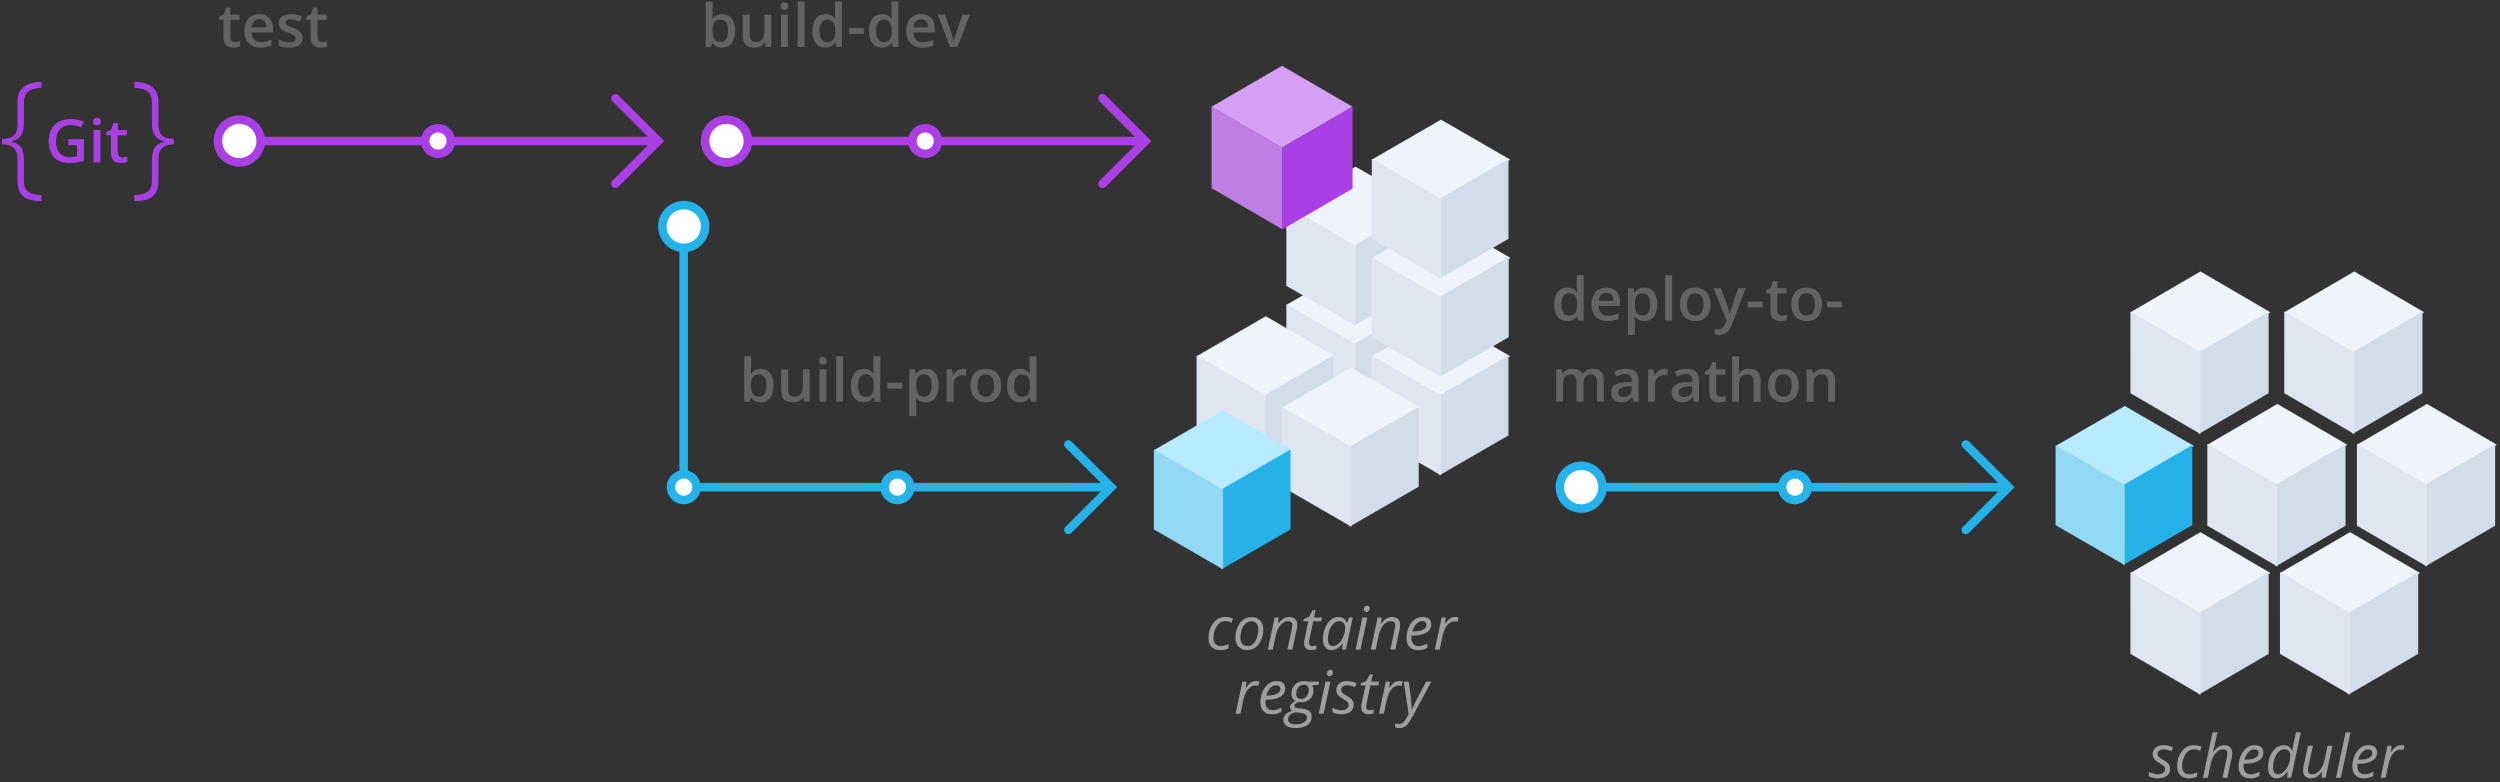 <?xml version="1.0" encoding="UTF-8" standalone="no"?>
<svg width="585px" height="183px" viewBox="0 0 585 183" version="1.1" xmlns="http://www.w3.org/2000/svg" xmlns:xlink="http://www.w3.org/1999/xlink">
    <rect x="0" y="0" width="585" height="183" fill="#333333" stroke="none"/>
    <!-- Generator: Sketch 3.7.2 (28276) - http://www.bohemiancoding.com/sketch -->
    <title>mesosphere export</title>
    <desc>Created with Sketch.</desc>
    <defs></defs>
    <g id="Page-1" stroke="none" stroke-width="1" fill="none" fill-rule="evenodd">
        <g id="mesosphere-export">
            <g id="Group-19-Copy" transform="translate(0, 19)" fill="#AB3FE6">
                <path d="M5.602,23.422 C5.602,24.484 5.912,25.279 6.532,25.805 C7.152,26.331 8.207,26.609 9.696,26.641 L9.696,28.062 C7.665,28.062 6.22,27.672 5.36,26.891 C4.501,26.109 4.071,24.906 4.071,23.281 L4.071,18.016 C4.071,15.88 2.873,14.792 0.477,14.75 L0.477,13.5 C1.748,13.479 2.665,13.214 3.227,12.703 C3.79,12.193 4.071,11.422 4.071,10.391 L4.071,4.922 C4.071,1.807 5.946,0.219 9.696,0.156 L9.696,1.562 C8.259,1.615 7.217,1.917 6.571,2.469 C5.925,3.021 5.602,3.839 5.602,4.922 L5.602,9.688 C5.602,11.042 5.373,12.052 4.915,12.719 C4.457,13.385 3.717,13.828 2.696,14.047 L2.696,14.172 C3.707,14.38 4.444,14.815 4.907,15.477 C5.371,16.138 5.602,17.109 5.602,18.391 L5.602,23.422 Z" id="{"></path>
                <path d="M35.461,23.422 C35.461,24.484 35.771,25.279 36.39,25.805 C37.01,26.331 38.065,26.609 39.554,26.641 L39.554,28.062 C37.523,28.062 36.078,27.672 35.218,26.891 C34.359,26.109 33.929,24.906 33.929,23.281 L33.929,18.016 C33.929,15.88 32.731,14.792 30.336,14.75 L30.336,13.5 C31.606,13.479 32.523,13.214 33.086,12.703 C33.648,12.193 33.929,11.422 33.929,10.391 L33.929,4.922 C33.929,1.807 35.804,0.219 39.554,0.156 L39.554,1.562 C38.117,1.615 37.075,1.917 36.429,2.469 C35.784,3.021 35.461,3.839 35.461,4.922 L35.461,9.688 C35.461,11.042 35.231,12.052 34.773,12.719 C34.315,13.385 33.575,13.828 32.554,14.047 L32.554,14.172 C33.565,14.38 34.302,14.815 34.765,15.477 C35.229,16.138 35.461,17.109 35.461,18.391 L35.461,23.422 Z" id="{" transform="translate(35.507, 14.109) scale(-1, 1) translate(-35.507, -14.109) "></path>
                <path d="M15.981,13.579 L19.659,13.579 L19.659,18.597 C19.057,18.793 18.48,18.932 17.926,19.014 C17.372,19.096 16.774,19.137 16.131,19.137 C14.618,19.137 13.452,18.689 12.631,17.793 C11.811,16.898 11.401,15.634 11.401,14.003 C11.401,12.394 11.863,11.135 12.789,10.226 C13.714,9.317 14.988,8.862 16.61,8.862 C17.654,8.862 18.642,9.063 19.577,9.464 L19.002,10.824 C18.191,10.451 17.38,10.264 16.569,10.264 C15.502,10.264 14.659,10.599 14.04,11.269 C13.42,11.938 13.11,12.854 13.11,14.017 C13.11,15.238 13.389,16.167 13.947,16.802 C14.506,17.438 15.309,17.756 16.357,17.756 C16.886,17.756 17.451,17.69 18.052,17.558 L18.052,14.98 L15.981,14.98 L15.981,13.579 Z M23.494,19 L21.887,19 L21.887,11.439 L23.494,11.439 L23.494,19 Z M21.792,9.437 C21.792,9.149 21.87,8.928 22.027,8.773 C22.185,8.618 22.409,8.541 22.701,8.541 C22.983,8.541 23.203,8.618 23.36,8.773 C23.518,8.928 23.596,9.149 23.596,9.437 C23.596,9.71 23.518,9.925 23.36,10.083 C23.203,10.24 22.983,10.318 22.701,10.318 C22.409,10.318 22.185,10.24 22.027,10.083 C21.87,9.925 21.792,9.71 21.792,9.437 L21.792,9.437 Z M28.607,17.838 C28.999,17.838 29.391,17.776 29.783,17.653 L29.783,18.863 C29.605,18.941 29.376,19.006 29.096,19.058 C28.815,19.111 28.525,19.137 28.224,19.137 C26.702,19.137 25.941,18.335 25.941,16.73 L25.941,12.656 L24.909,12.656 L24.909,11.945 L26.016,11.357 L26.563,9.758 L27.554,9.758 L27.554,11.439 L29.708,11.439 L29.708,12.656 L27.554,12.656 L27.554,16.703 C27.554,17.09 27.651,17.376 27.845,17.561 C28.038,17.746 28.293,17.838 28.607,17.838 L28.607,17.838 Z" id="Git"></path>
            </g>
            <g id="Group-2" transform="translate(51, 23)" stroke="#AB3FE6" stroke-width="2">
                <path d="M8.97,10 L102.189,10" id="Line-Copy-6" stroke-linecap="square" transform="translate(55.579, 10) scale(-1, 1) translate(-55.579, -10) "></path>
                <circle id="Oval-26" fill="#FFFFFF" cx="5" cy="10" r="5"></circle>
                <circle id="Oval-26-Copy-3" fill="#FFFFFF" cx="51.5" cy="10" r="3"></circle>
                <polyline id="Path-10-Copy-6" stroke-linecap="round" points="93 1.77635684e-14 103 9.999 93 19.998"></polyline>
            </g>
            <g id="Group-2-Copy" transform="translate(165, 23)" stroke="#AB3FE6" stroke-width="2">
                <path d="M8.97,10 L102.189,10" id="Line-Copy-6" stroke-linecap="square" transform="translate(55.579, 10) scale(-1, 1) translate(-55.579, -10) "></path>
                <circle id="Oval-26" fill="#FFFFFF" cx="5" cy="10" r="5"></circle>
                <circle id="Oval-26-Copy-3" fill="#FFFFFF" cx="51.5" cy="10" r="3"></circle>
                <polyline id="Path-10-Copy-6" stroke-linecap="round" points="93 1.77635684e-14 103 9.999 93 19.998"></polyline>
            </g>
            <path d="M54.965,9.838 C55.357,9.838 55.749,9.776 56.141,9.653 L56.141,10.863 C55.963,10.941 55.734,11.006 55.454,11.058 C55.173,11.111 54.883,11.137 54.582,11.137 C53.06,11.137 52.299,10.335 52.299,8.73 L52.299,4.656 L51.267,4.656 L51.267,3.945 L52.374,3.357 L52.921,1.758 L53.912,1.758 L53.912,3.439 L56.065,3.439 L56.065,4.656 L53.912,4.656 L53.912,8.703 C53.912,9.09 54.009,9.376 54.203,9.561 C54.396,9.746 54.65,9.838 54.965,9.838 L54.965,9.838 Z M60.953,11.137 C59.777,11.137 58.858,10.794 58.195,10.108 C57.532,9.422 57.2,8.478 57.2,7.274 C57.2,6.039 57.508,5.069 58.123,4.362 C58.738,3.656 59.584,3.303 60.659,3.303 C61.657,3.303 62.446,3.606 63.024,4.212 C63.603,4.818 63.893,5.652 63.893,6.714 L63.893,7.582 L58.854,7.582 C58.877,8.316 59.076,8.88 59.449,9.274 C59.823,9.668 60.349,9.865 61.028,9.865 C61.475,9.865 61.891,9.823 62.276,9.739 C62.661,9.654 63.075,9.514 63.517,9.318 L63.517,10.624 C63.125,10.811 62.728,10.943 62.327,11.021 C61.926,11.098 61.468,11.137 60.953,11.137 L60.953,11.137 Z M60.659,4.52 C60.149,4.52 59.74,4.681 59.432,5.005 C59.125,5.328 58.941,5.8 58.882,6.42 L62.313,6.42 C62.304,5.796 62.154,5.323 61.862,5.001 C61.571,4.68 61.17,4.52 60.659,4.52 L60.659,4.52 Z M70.797,8.847 C70.797,9.585 70.528,10.151 69.99,10.545 C69.452,10.94 68.682,11.137 67.68,11.137 C66.673,11.137 65.864,10.984 65.253,10.679 L65.253,9.291 C66.142,9.701 66.969,9.906 67.734,9.906 C68.723,9.906 69.218,9.608 69.218,9.011 C69.218,8.819 69.163,8.66 69.054,8.532 C68.944,8.405 68.764,8.272 68.514,8.136 C68.263,7.999 67.914,7.844 67.468,7.671 C66.597,7.334 66.008,6.996 65.701,6.659 C65.393,6.322 65.239,5.884 65.239,5.347 C65.239,4.7 65.5,4.197 66.022,3.839 C66.544,3.482 67.254,3.303 68.151,3.303 C69.04,3.303 69.881,3.483 70.674,3.843 L70.154,5.053 C69.339,4.715 68.653,4.547 68.097,4.547 C67.249,4.547 66.825,4.788 66.825,5.271 C66.825,5.508 66.936,5.709 67.157,5.873 C67.378,6.037 67.86,6.263 68.603,6.55 C69.227,6.791 69.68,7.012 69.963,7.213 C70.245,7.413 70.455,7.645 70.592,7.907 C70.729,8.169 70.797,8.482 70.797,8.847 L70.797,8.847 Z M75.35,9.838 C75.742,9.838 76.133,9.776 76.525,9.653 L76.525,10.863 C76.348,10.941 76.119,11.006 75.838,11.058 C75.558,11.111 75.268,11.137 74.967,11.137 C73.445,11.137 72.684,10.335 72.684,8.73 L72.684,4.656 L71.651,4.656 L71.651,3.945 L72.759,3.357 L73.306,1.758 L74.297,1.758 L74.297,3.439 L76.45,3.439 L76.45,4.656 L74.297,4.656 L74.297,8.703 C74.297,9.09 74.394,9.376 74.587,9.561 C74.781,9.746 75.035,9.838 75.35,9.838 L75.35,9.838 Z" id="test" fill="#626463"></path>
            <g id="Group-5" transform="translate(365, 104)" stroke="#24B2E8" stroke-width="2">
                <path d="M4.373,10 L103.408,10" id="Line-Copy-6" stroke-linecap="square" transform="translate(54.189, 10) scale(-1, 1) translate(-54.189, -10) "></path>
                <circle id="Oval-26" fill="#FFFFFF" cx="5" cy="10" r="5"></circle>
                <circle id="Oval-26-Copy-3" fill="#FFFFFF" cx="55" cy="10" r="3"></circle>
                <polyline id="Path-10-Copy-6" stroke-linecap="round" points="95 1.77635684e-14 105 9.999 95 19.998"></polyline>
            </g>
            <g id="Group-5-Copy-4" transform="translate(155, 48)" stroke="#24B2E8" stroke-width="2">
                <polyline id="Line-Copy-6" stroke-linecap="square" transform="translate(54.487, 38.046) scale(-1, 1) translate(-54.487, -38.046) " points="4.97 66 104.005 66 104.005 10.093"></polyline>
                <circle id="Oval-26" fill="#FFFFFF" cx="5" cy="5" r="5"></circle>
                <circle id="Oval-26-Copy-3" fill="#FFFFFF" cx="55" cy="66" r="3"></circle>
                <circle id="Oval-26-Copy-4" fill="#FFFFFF" cx="5" cy="66" r="3"></circle>
                <polyline id="Path-10-Copy-6" stroke-linecap="round" points="95 56 105 65.999 95 75.998"></polyline>
            </g>
            <path d="M169.011,3.303 C169.954,3.303 170.689,3.645 171.215,4.328 C171.742,5.012 172.005,5.971 172.005,7.206 C172.005,8.446 171.738,9.411 171.205,10.101 C170.672,10.792 169.931,11.137 168.983,11.137 C168.026,11.137 167.284,10.793 166.755,10.104 L166.646,10.104 L166.352,11 L165.148,11 L165.148,0.363 L166.755,0.363 L166.755,2.893 C166.755,3.079 166.746,3.357 166.728,3.727 C166.709,4.096 166.696,4.33 166.687,4.431 L166.755,4.431 C167.265,3.679 168.017,3.303 169.011,3.303 L169.011,3.303 Z M168.594,4.615 C167.947,4.615 167.481,4.805 167.196,5.186 C166.911,5.567 166.764,6.203 166.755,7.097 L166.755,7.206 C166.755,8.127 166.901,8.793 167.192,9.206 C167.484,9.618 167.96,9.824 168.621,9.824 C169.191,9.824 169.623,9.599 169.917,9.147 C170.21,8.696 170.357,8.045 170.357,7.192 C170.357,5.474 169.77,4.615 168.594,4.615 L168.594,4.615 Z M179.203,11 L178.978,10.009 L178.896,10.009 C178.672,10.36 178.354,10.635 177.942,10.836 C177.529,11.036 177.059,11.137 176.53,11.137 C175.614,11.137 174.931,10.909 174.479,10.453 C174.028,9.997 173.803,9.307 173.803,8.382 L173.803,3.439 L175.423,3.439 L175.423,8.102 C175.423,8.68 175.541,9.114 175.778,9.404 C176.015,9.693 176.387,9.838 176.893,9.838 C177.567,9.838 178.063,9.636 178.379,9.233 C178.696,8.83 178.854,8.154 178.854,7.206 L178.854,3.439 L180.468,3.439 L180.468,11 L179.203,11 Z M184.364,11 L182.758,11 L182.758,3.439 L184.364,3.439 L184.364,11 Z M182.662,1.437 C182.662,1.149 182.741,0.928 182.898,0.773 C183.055,0.618 183.28,0.541 183.571,0.541 C183.854,0.541 184.074,0.618 184.231,0.773 C184.388,0.928 184.467,1.149 184.467,1.437 C184.467,1.71 184.388,1.925 184.231,2.083 C184.074,2.24 183.854,2.318 183.571,2.318 C183.28,2.318 183.055,2.24 182.898,2.083 C182.741,1.925 182.662,1.71 182.662,1.437 L182.662,1.437 Z M188.268,11 L186.661,11 L186.661,0.363 L188.268,0.363 L188.268,11 Z M193.114,11.137 C192.171,11.137 191.435,10.795 190.906,10.111 C190.378,9.428 190.113,8.468 190.113,7.233 C190.113,5.994 190.381,5.029 190.917,4.338 C191.452,3.648 192.194,3.303 193.142,3.303 C194.135,3.303 194.892,3.67 195.411,4.403 L195.493,4.403 C195.416,3.861 195.377,3.433 195.377,3.118 L195.377,0.363 L196.99,0.363 L196.99,11 L195.732,11 L195.452,10.009 L195.377,10.009 C194.862,10.761 194.108,11.137 193.114,11.137 L193.114,11.137 Z M193.545,9.838 C194.206,9.838 194.687,9.652 194.987,9.281 C195.288,8.909 195.443,8.307 195.452,7.473 L195.452,7.247 C195.452,6.295 195.297,5.618 194.987,5.217 C194.677,4.816 194.192,4.615 193.531,4.615 C192.966,4.615 192.531,4.844 192.226,5.302 C191.92,5.76 191.768,6.413 191.768,7.261 C191.768,8.099 191.916,8.738 192.212,9.178 C192.508,9.618 192.952,9.838 193.545,9.838 L193.545,9.838 Z M198.631,7.931 L198.631,6.563 L202.145,6.563 L202.145,7.931 L198.631,7.931 Z M206.342,11.137 C205.398,11.137 204.662,10.795 204.134,10.111 C203.605,9.428 203.341,8.468 203.341,7.233 C203.341,5.994 203.609,5.029 204.144,4.338 C204.68,3.648 205.421,3.303 206.369,3.303 C207.363,3.303 208.119,3.67 208.639,4.403 L208.721,4.403 C208.643,3.861 208.604,3.433 208.604,3.118 L208.604,0.363 L210.218,0.363 L210.218,11 L208.96,11 L208.68,10.009 L208.604,10.009 C208.09,10.761 207.335,11.137 206.342,11.137 L206.342,11.137 Z M206.772,9.838 C207.433,9.838 207.914,9.652 208.215,9.281 C208.516,8.909 208.671,8.307 208.68,7.473 L208.68,7.247 C208.68,6.295 208.525,5.618 208.215,5.217 C207.905,4.816 207.42,4.615 206.759,4.615 C206.194,4.615 205.758,4.844 205.453,5.302 C205.148,5.76 204.995,6.413 204.995,7.261 C204.995,8.099 205.143,8.738 205.439,9.178 C205.736,9.618 206.18,9.838 206.772,9.838 L206.772,9.838 Z M215.816,11.137 C214.641,11.137 213.721,10.794 213.058,10.108 C212.395,9.422 212.063,8.478 212.063,7.274 C212.063,6.039 212.371,5.069 212.986,4.362 C213.602,3.656 214.447,3.303 215.522,3.303 C216.521,3.303 217.309,3.606 217.888,4.212 C218.466,4.818 218.756,5.652 218.756,6.714 L218.756,7.582 L213.718,7.582 C213.741,8.316 213.939,8.88 214.312,9.274 C214.686,9.668 215.213,9.865 215.892,9.865 C216.338,9.865 216.754,9.823 217.139,9.739 C217.524,9.654 217.938,9.514 218.38,9.318 L218.38,10.624 C217.988,10.811 217.591,10.943 217.19,11.021 C216.789,11.098 216.331,11.137 215.816,11.137 L215.816,11.137 Z M215.522,4.52 C215.012,4.52 214.603,4.681 214.295,5.005 C213.988,5.328 213.804,5.8 213.745,6.42 L217.177,6.42 C217.168,5.796 217.017,5.323 216.726,5.001 C216.434,4.68 216.033,4.52 215.522,4.52 L215.522,4.52 Z M222.304,11 L219.433,3.439 L221.128,3.439 L222.666,7.835 C222.93,8.573 223.09,9.17 223.145,9.626 L223.199,9.626 C223.24,9.298 223.4,8.701 223.678,7.835 L225.216,3.439 L226.925,3.439 L224.04,11 L222.304,11 Z" id="build-dev" fill="#626463"></path>
            <path d="M178.011,86.303 C178.954,86.303 179.689,86.645 180.215,87.328 C180.742,88.012 181.005,88.971 181.005,90.206 C181.005,91.446 180.738,92.411 180.205,93.101 C179.672,93.792 178.931,94.137 177.983,94.137 C177.026,94.137 176.284,93.793 175.755,93.104 L175.646,93.104 L175.352,94 L174.148,94 L174.148,83.363 L175.755,83.363 L175.755,85.893 C175.755,86.079 175.746,86.357 175.728,86.727 C175.709,87.096 175.696,87.33 175.687,87.431 L175.755,87.431 C176.265,86.679 177.017,86.303 178.011,86.303 L178.011,86.303 Z M177.594,87.615 C176.947,87.615 176.481,87.805 176.196,88.186 C175.911,88.567 175.764,89.203 175.755,90.097 L175.755,90.206 C175.755,91.127 175.901,91.793 176.192,92.206 C176.484,92.618 176.96,92.824 177.621,92.824 C178.191,92.824 178.623,92.599 178.917,92.147 C179.21,91.696 179.357,91.045 179.357,90.192 C179.357,88.474 178.77,87.615 177.594,87.615 L177.594,87.615 Z M188.203,94 L187.978,93.009 L187.896,93.009 C187.672,93.36 187.354,93.635 186.942,93.836 C186.529,94.036 186.059,94.137 185.53,94.137 C184.614,94.137 183.931,93.909 183.479,93.453 C183.028,92.997 182.803,92.307 182.803,91.382 L182.803,86.439 L184.423,86.439 L184.423,91.102 C184.423,91.68 184.541,92.114 184.778,92.404 C185.015,92.693 185.387,92.838 185.893,92.838 C186.567,92.838 187.063,92.636 187.379,92.233 C187.696,91.83 187.854,91.154 187.854,90.206 L187.854,86.439 L189.468,86.439 L189.468,94 L188.203,94 Z M193.364,94 L191.758,94 L191.758,86.439 L193.364,86.439 L193.364,94 Z M191.662,84.437 C191.662,84.149 191.741,83.928 191.898,83.773 C192.055,83.618 192.28,83.541 192.571,83.541 C192.854,83.541 193.074,83.618 193.231,83.773 C193.388,83.928 193.467,84.149 193.467,84.437 C193.467,84.71 193.388,84.925 193.231,85.083 C193.074,85.24 192.854,85.318 192.571,85.318 C192.28,85.318 192.055,85.24 191.898,85.083 C191.741,84.925 191.662,84.71 191.662,84.437 L191.662,84.437 Z M197.268,94 L195.661,94 L195.661,83.363 L197.268,83.363 L197.268,94 Z M202.114,94.137 C201.171,94.137 200.435,93.795 199.906,93.111 C199.378,92.428 199.113,91.468 199.113,90.233 C199.113,88.994 199.381,88.029 199.917,87.338 C200.452,86.648 201.194,86.303 202.142,86.303 C203.135,86.303 203.892,86.67 204.411,87.403 L204.493,87.403 C204.416,86.861 204.377,86.433 204.377,86.118 L204.377,83.363 L205.99,83.363 L205.99,94 L204.732,94 L204.452,93.009 L204.377,93.009 C203.862,93.761 203.108,94.137 202.114,94.137 L202.114,94.137 Z M202.545,92.838 C203.206,92.838 203.687,92.652 203.987,92.281 C204.288,91.909 204.443,91.307 204.452,90.473 L204.452,90.247 C204.452,89.295 204.297,88.618 203.987,88.217 C203.677,87.816 203.192,87.615 202.531,87.615 C201.966,87.615 201.531,87.844 201.226,88.302 C200.92,88.76 200.768,89.413 200.768,90.261 C200.768,91.099 200.916,91.738 201.212,92.178 C201.508,92.618 201.952,92.838 202.545,92.838 L202.545,92.838 Z M207.631,90.931 L207.631,89.563 L211.145,89.563 L211.145,90.931 L207.631,90.931 Z M216.627,94.137 C215.67,94.137 214.927,93.793 214.398,93.104 L214.303,93.104 C214.367,93.743 214.398,94.13 214.398,94.267 L214.398,97.363 L212.792,97.363 L212.792,86.439 L214.091,86.439 C214.127,86.581 214.202,86.918 214.316,87.451 L214.398,87.451 C214.9,86.686 215.652,86.303 216.654,86.303 C217.598,86.303 218.333,86.645 218.859,87.328 C219.385,88.012 219.648,88.971 219.648,90.206 C219.648,91.441 219.381,92.405 218.845,93.098 C218.31,93.79 217.57,94.137 216.627,94.137 L216.627,94.137 Z M216.237,87.615 C215.599,87.615 215.133,87.802 214.839,88.176 C214.545,88.549 214.398,89.146 214.398,89.967 L214.398,90.206 C214.398,91.127 214.544,91.793 214.836,92.206 C215.128,92.618 215.604,92.824 216.265,92.824 C216.821,92.824 217.249,92.596 217.55,92.141 C217.851,91.685 218.001,91.035 218.001,90.192 C218.001,89.345 217.852,88.703 217.553,88.268 C217.255,87.833 216.816,87.615 216.237,87.615 L216.237,87.615 Z M225.35,86.303 C225.673,86.303 225.94,86.326 226.149,86.371 L225.992,87.868 C225.764,87.813 225.527,87.786 225.281,87.786 C224.639,87.786 224.118,87.996 223.719,88.415 C223.32,88.834 223.121,89.379 223.121,90.049 L223.121,94 L221.515,94 L221.515,86.439 L222.772,86.439 L222.984,87.772 L223.066,87.772 C223.317,87.321 223.644,86.964 224.047,86.699 C224.451,86.435 224.885,86.303 225.35,86.303 L225.35,86.303 Z M234.257,90.206 C234.257,91.441 233.94,92.405 233.307,93.098 C232.673,93.79 231.791,94.137 230.661,94.137 C229.955,94.137 229.33,93.977 228.788,93.658 C228.246,93.339 227.829,92.881 227.537,92.284 C227.245,91.687 227.1,90.994 227.1,90.206 C227.1,88.98 227.414,88.023 228.043,87.335 C228.672,86.647 229.558,86.303 230.702,86.303 C231.796,86.303 232.662,86.655 233.3,87.359 C233.938,88.063 234.257,89.012 234.257,90.206 L234.257,90.206 Z M228.754,90.206 C228.754,91.952 229.399,92.824 230.688,92.824 C231.965,92.824 232.603,91.952 232.603,90.206 C232.603,88.479 231.96,87.615 230.675,87.615 C230,87.615 229.512,87.839 229.208,88.285 C228.905,88.732 228.754,89.372 228.754,90.206 L228.754,90.206 Z M238.652,94.137 C237.709,94.137 236.973,93.795 236.444,93.111 C235.916,92.428 235.651,91.468 235.651,90.233 C235.651,88.994 235.919,88.029 236.455,87.338 C236.99,86.648 237.732,86.303 238.68,86.303 C239.673,86.303 240.43,86.67 240.949,87.403 L241.031,87.403 C240.954,86.861 240.915,86.433 240.915,86.118 L240.915,83.363 L242.528,83.363 L242.528,94 L241.271,94 L240.99,93.009 L240.915,93.009 C240.4,93.761 239.646,94.137 238.652,94.137 L238.652,94.137 Z M239.083,92.838 C239.744,92.838 240.225,92.652 240.525,92.281 C240.826,91.909 240.981,91.307 240.99,90.473 L240.99,90.247 C240.99,89.295 240.835,88.618 240.525,88.217 C240.215,87.816 239.73,87.615 239.069,87.615 C238.504,87.615 238.069,87.844 237.764,88.302 C237.458,88.76 237.306,89.413 237.306,90.261 C237.306,91.099 237.454,91.738 237.75,92.178 C238.046,92.618 238.491,92.838 239.083,92.838 L239.083,92.838 Z" id="build-prod" fill="#626463"></path>
            <path d="M285.575,152.137 C284.691,152.137 284.005,151.893 283.517,151.405 C283.029,150.918 282.786,150.229 282.786,149.341 C282.786,148.429 282.954,147.589 283.292,146.818 C283.629,146.048 284.095,145.448 284.689,145.017 C285.284,144.586 285.953,144.371 286.696,144.371 C287.32,144.371 287.931,144.487 288.528,144.72 L288.207,145.684 C287.66,145.451 287.161,145.335 286.709,145.335 C286.199,145.335 285.733,145.509 285.312,145.858 C284.89,146.207 284.56,146.692 284.32,147.314 C284.081,147.936 283.961,148.612 283.961,149.341 C283.961,149.924 284.113,150.378 284.416,150.701 C284.719,151.025 285.137,151.187 285.67,151.187 C285.999,151.187 286.308,151.141 286.6,151.05 C286.892,150.959 287.179,150.852 287.461,150.729 L287.461,151.706 C286.896,151.993 286.267,152.137 285.575,152.137 L285.575,152.137 Z M292.814,144.412 C293.68,144.412 294.363,144.668 294.865,145.181 C295.366,145.694 295.617,146.399 295.617,147.297 C295.617,148.154 295.453,148.963 295.125,149.724 C294.796,150.485 294.352,151.073 293.792,151.487 C293.231,151.902 292.597,152.109 291.891,152.109 C291.016,152.109 290.33,151.852 289.833,151.337 C289.337,150.822 289.088,150.118 289.088,149.225 C289.088,148.359 289.255,147.544 289.587,146.781 C289.92,146.017 290.369,145.432 290.934,145.024 C291.499,144.616 292.126,144.412 292.814,144.412 L292.814,144.412 Z M294.427,147.14 C294.427,146.616 294.285,146.191 294,145.865 C293.715,145.539 293.329,145.376 292.841,145.376 C292.345,145.376 291.899,145.545 291.505,145.882 C291.111,146.219 290.805,146.687 290.589,147.287 C290.372,147.886 290.264,148.552 290.264,149.286 C290.264,149.883 290.409,150.345 290.698,150.67 C290.988,150.996 291.403,151.159 291.946,151.159 C292.42,151.159 292.846,150.993 293.224,150.66 C293.602,150.327 293.897,149.855 294.109,149.242 C294.321,148.629 294.427,147.928 294.427,147.14 L294.427,147.14 Z M301.256,152 L302.268,147.27 C302.359,146.796 302.405,146.467 302.405,146.285 C302.405,145.998 302.324,145.768 302.162,145.595 C302,145.422 301.742,145.335 301.386,145.335 C300.981,145.335 300.585,145.472 300.2,145.745 C299.815,146.019 299.476,146.408 299.182,146.914 C298.888,147.42 298.666,148.033 298.515,148.753 L297.825,152 L296.676,152 L298.276,144.508 L299.226,144.508 L299.076,145.896 L299.144,145.896 C299.582,145.34 300.004,144.946 300.412,144.716 C300.82,144.486 301.243,144.371 301.68,144.371 C302.259,144.371 302.716,144.529 303.051,144.846 C303.386,145.163 303.553,145.606 303.553,146.176 C303.553,146.536 303.501,146.946 303.396,147.406 L302.418,152 L301.256,152 Z M307.053,151.2 C307.304,151.2 307.632,151.141 308.038,151.022 L308.038,151.904 C307.883,151.968 307.691,152.023 307.463,152.068 C307.236,152.114 307.053,152.137 306.917,152.137 C306.347,152.137 305.91,152.001 305.607,151.73 C305.304,151.459 305.153,151.054 305.153,150.517 C305.153,150.216 305.194,149.874 305.276,149.491 L306.144,145.376 L304.968,145.376 L305.064,144.877 L306.329,144.344 L307.183,142.785 L307.853,142.785 L307.477,144.508 L309.35,144.508 L309.172,145.376 L307.306,145.376 L306.424,149.505 C306.342,149.901 306.301,150.202 306.301,150.407 C306.301,150.662 306.367,150.858 306.5,150.995 C306.632,151.132 306.816,151.2 307.053,151.2 L307.053,151.2 Z M313.26,144.371 C313.68,144.371 314.053,144.484 314.381,144.709 C314.709,144.935 314.965,145.26 315.147,145.684 L315.222,145.684 L315.68,144.508 L316.548,144.508 L314.956,152 L314.046,152 L314.224,150.571 L314.169,150.571 C313.354,151.615 312.495,152.137 311.592,152.137 C310.959,152.137 310.462,151.911 310.102,151.46 C309.742,151.009 309.562,150.391 309.562,149.607 C309.562,148.66 309.724,147.78 310.047,146.969 C310.371,146.158 310.818,145.522 311.387,145.062 C311.957,144.601 312.581,144.371 313.26,144.371 L313.26,144.371 Z M311.961,151.187 C312.403,151.187 312.843,150.976 313.281,150.554 C313.718,150.133 314.074,149.583 314.347,148.907 C314.621,148.23 314.757,147.552 314.757,146.873 C314.757,146.404 314.63,146.03 314.375,145.752 C314.119,145.474 313.784,145.335 313.37,145.335 C312.896,145.335 312.455,145.531 312.047,145.923 C311.639,146.315 311.319,146.846 311.086,147.516 C310.854,148.186 310.738,148.892 310.738,149.635 C310.738,150.154 310.845,150.543 311.059,150.8 C311.273,151.058 311.574,151.187 311.961,151.187 L311.961,151.187 Z M318.353,152 L317.205,152 L318.804,144.508 L319.953,144.508 L318.353,152 Z M319.125,142.594 C319.125,142.339 319.198,142.13 319.344,141.968 C319.49,141.806 319.679,141.726 319.912,141.726 C320.313,141.726 320.513,141.931 320.513,142.341 C320.513,142.591 320.437,142.803 320.284,142.977 C320.132,143.15 319.955,143.236 319.754,143.236 C319.572,143.236 319.422,143.181 319.303,143.069 C319.185,142.957 319.125,142.799 319.125,142.594 L319.125,142.594 Z M325.339,152 L326.351,147.27 C326.442,146.796 326.488,146.467 326.488,146.285 C326.488,145.998 326.407,145.768 326.245,145.595 C326.083,145.422 325.825,145.335 325.469,145.335 C325.064,145.335 324.668,145.472 324.283,145.745 C323.898,146.019 323.559,146.408 323.265,146.914 C322.971,147.42 322.749,148.033 322.598,148.753 L321.908,152 L320.759,152 L322.359,144.508 L323.309,144.508 L323.159,145.896 L323.227,145.896 C323.665,145.34 324.087,144.946 324.495,144.716 C324.903,144.486 325.326,144.371 325.763,144.371 C326.342,144.371 326.799,144.529 327.134,144.846 C327.469,145.163 327.636,145.606 327.636,146.176 C327.636,146.536 327.584,146.946 327.479,147.406 L326.501,152 L325.339,152 Z M331.799,152.137 C330.961,152.137 330.302,151.888 329.824,151.392 C329.345,150.895 329.106,150.207 329.106,149.327 C329.106,148.47 329.276,147.649 329.615,146.863 C329.955,146.077 330.405,145.465 330.965,145.027 C331.526,144.59 332.143,144.371 332.818,144.371 C333.515,144.371 334.039,144.523 334.39,144.826 C334.741,145.129 334.917,145.551 334.917,146.094 C334.917,146.914 334.538,147.558 333.782,148.025 C333.025,148.492 331.943,148.726 330.535,148.726 L330.309,148.726 L330.282,149.272 C330.282,149.869 330.422,150.335 330.702,150.67 C330.982,151.005 331.417,151.173 332.004,151.173 C332.292,151.173 332.587,151.132 332.89,151.05 C333.193,150.968 333.57,150.817 334.021,150.599 L334.021,151.597 C333.593,151.797 333.214,151.937 332.886,152.017 C332.558,152.097 332.196,152.137 331.799,152.137 L331.799,152.137 Z M332.75,145.349 C332.28,145.349 331.839,145.563 331.427,145.991 C331.014,146.42 330.699,147.014 330.48,147.775 L330.562,147.775 C331.601,147.775 332.397,147.64 332.951,147.369 C333.505,147.097 333.782,146.704 333.782,146.189 C333.782,145.948 333.699,145.747 333.532,145.588 C333.366,145.428 333.105,145.349 332.75,145.349 L332.75,145.349 Z M340.481,144.371 C340.795,144.371 341.069,144.403 341.301,144.467 L341.055,145.492 C340.814,145.433 340.574,145.403 340.337,145.403 C339.923,145.403 339.534,145.54 339.172,145.813 C338.81,146.087 338.493,146.466 338.222,146.952 C337.951,147.437 337.751,147.976 337.624,148.568 L336.892,152 L335.744,152 L337.343,144.508 L338.293,144.508 L338.143,145.896 L338.211,145.896 C338.54,145.463 338.811,145.152 339.025,144.962 C339.239,144.773 339.464,144.627 339.698,144.525 C339.933,144.422 340.194,144.371 340.481,144.371 L340.481,144.371 Z M293.86,159.371 C294.174,159.371 294.448,159.403 294.68,159.467 L294.434,160.492 C294.193,160.433 293.953,160.403 293.716,160.403 C293.302,160.403 292.913,160.54 292.551,160.813 C292.188,161.087 291.872,161.466 291.601,161.952 C291.329,162.437 291.13,162.976 291.002,163.568 L290.271,167 L289.123,167 L290.722,159.508 L291.672,159.508 L291.522,160.896 L291.59,160.896 C291.918,160.463 292.19,160.152 292.404,159.962 C292.618,159.773 292.842,159.627 293.077,159.525 C293.312,159.422 293.573,159.371 293.86,159.371 L293.86,159.371 Z M297.626,167.137 C296.788,167.137 296.129,166.888 295.651,166.392 C295.172,165.895 294.933,165.207 294.933,164.327 C294.933,163.47 295.103,162.649 295.442,161.863 C295.782,161.077 296.232,160.465 296.792,160.027 C297.353,159.59 297.971,159.371 298.645,159.371 C299.342,159.371 299.866,159.523 300.217,159.826 C300.568,160.129 300.744,160.551 300.744,161.094 C300.744,161.914 300.365,162.558 299.609,163.025 C298.852,163.492 297.77,163.726 296.362,163.726 L296.136,163.726 L296.109,164.272 C296.109,164.869 296.249,165.335 296.529,165.67 C296.81,166.005 297.244,166.173 297.832,166.173 C298.119,166.173 298.414,166.132 298.717,166.05 C299.02,165.968 299.397,165.817 299.848,165.599 L299.848,166.597 C299.42,166.797 299.042,166.937 298.713,167.017 C298.385,167.097 298.023,167.137 297.626,167.137 L297.626,167.137 Z M298.577,160.349 C298.107,160.349 297.666,160.563 297.254,160.991 C296.841,161.42 296.526,162.014 296.307,162.775 L296.389,162.775 C297.428,162.775 298.225,162.64 298.778,162.369 C299.332,162.097 299.609,161.704 299.609,161.189 C299.609,160.948 299.526,160.747 299.359,160.588 C299.193,160.428 298.932,160.349 298.577,160.349 L298.577,160.349 Z M308.687,159.508 L308.516,160.239 L307.074,160.403 C307.261,160.686 307.354,161.046 307.354,161.483 C307.354,162.354 307.089,163.048 306.558,163.565 C306.027,164.082 305.317,164.341 304.428,164.341 C304.178,164.341 303.986,164.323 303.854,164.286 C303.221,164.528 302.904,164.826 302.904,165.182 C302.904,165.368 302.979,165.493 303.129,165.554 C303.28,165.616 303.499,165.665 303.786,165.701 L304.585,165.797 C305.41,165.897 306.008,166.098 306.38,166.398 C306.751,166.699 306.937,167.141 306.937,167.725 C306.937,168.563 306.604,169.213 305.939,169.673 C305.274,170.133 304.337,170.363 303.129,170.363 C302.245,170.363 301.553,170.196 301.051,169.861 C300.55,169.526 300.299,169.053 300.299,168.442 C300.299,167.964 300.463,167.549 300.792,167.198 C301.12,166.847 301.651,166.549 302.384,166.303 C302.029,166.116 301.851,165.84 301.851,165.476 C301.851,165.161 301.967,164.891 302.2,164.666 C302.432,164.44 302.756,164.229 303.17,164.033 C302.883,163.887 302.649,163.672 302.466,163.387 C302.284,163.102 302.193,162.771 302.193,162.393 C302.193,161.508 302.465,160.784 303.01,160.219 C303.554,159.654 304.25,159.371 305.098,159.371 C305.454,159.371 305.805,159.417 306.151,159.508 L308.687,159.508 Z M301.407,168.333 C301.407,168.684 301.555,168.962 301.851,169.167 C302.147,169.372 302.587,169.475 303.17,169.475 C304,169.475 304.648,169.33 305.115,169.041 C305.582,168.751 305.816,168.342 305.816,167.813 C305.816,167.531 305.693,167.308 305.447,167.144 C305.201,166.979 304.781,166.866 304.189,166.802 L303.102,166.692 C302.555,166.806 302.136,167.007 301.844,167.294 C301.553,167.581 301.407,167.927 301.407,168.333 L301.407,168.333 Z M303.307,162.352 C303.307,162.739 303.41,163.034 303.615,163.237 C303.82,163.44 304.105,163.541 304.469,163.541 C304.829,163.541 305.144,163.445 305.413,163.254 C305.681,163.062 305.888,162.799 306.031,162.464 C306.175,162.129 306.247,161.766 306.247,161.374 C306.247,161 306.146,160.715 305.946,160.52 C305.745,160.324 305.458,160.226 305.084,160.226 C304.729,160.226 304.418,160.318 304.151,160.502 C303.885,160.687 303.677,160.944 303.529,161.275 C303.381,161.605 303.307,161.964 303.307,162.352 L303.307,162.352 Z M309.733,167 L308.584,167 L310.184,159.508 L311.333,159.508 L309.733,167 Z M310.505,157.594 C310.505,157.339 310.578,157.13 310.724,156.968 C310.87,156.806 311.059,156.726 311.292,156.726 C311.693,156.726 311.893,156.931 311.893,157.341 C311.893,157.591 311.817,157.803 311.664,157.977 C311.511,158.15 311.335,158.236 311.134,158.236 C310.952,158.236 310.802,158.181 310.683,158.069 C310.565,157.957 310.505,157.799 310.505,157.594 L310.505,157.594 Z M316.76,164.874 C316.76,165.585 316.508,166.14 316.005,166.539 C315.501,166.937 314.792,167.137 313.875,167.137 C313.105,167.137 312.41,166.979 311.791,166.665 L311.791,165.585 C312.11,165.776 312.454,165.924 312.823,166.029 C313.192,166.134 313.534,166.187 313.848,166.187 C314.422,166.187 314.855,166.073 315.147,165.845 C315.439,165.617 315.584,165.325 315.584,164.97 C315.584,164.71 315.505,164.491 315.345,164.313 C315.186,164.136 314.842,163.892 314.313,163.582 C313.721,163.249 313.301,162.924 313.055,162.604 C312.809,162.285 312.686,161.907 312.686,161.47 C312.686,160.841 312.916,160.334 313.376,159.949 C313.837,159.564 314.443,159.371 315.195,159.371 C315.974,159.371 316.726,159.54 317.451,159.877 L317.082,160.813 L316.699,160.643 C316.238,160.447 315.737,160.349 315.195,160.349 C314.771,160.349 314.438,160.448 314.197,160.646 C313.955,160.844 313.834,161.101 313.834,161.415 C313.834,161.67 313.915,161.889 314.077,162.071 C314.239,162.254 314.573,162.488 315.079,162.775 C315.566,163.049 315.916,163.284 316.128,163.479 C316.34,163.675 316.498,163.886 316.603,164.112 C316.708,164.337 316.76,164.591 316.76,164.874 L316.76,164.874 Z M320.431,166.2 C320.682,166.2 321.01,166.141 321.416,166.022 L321.416,166.904 C321.261,166.968 321.069,167.023 320.841,167.068 C320.613,167.114 320.431,167.137 320.294,167.137 C319.725,167.137 319.288,167.001 318.985,166.73 C318.682,166.459 318.531,166.054 318.531,165.517 C318.531,165.216 318.572,164.874 318.654,164.491 L319.522,160.376 L318.346,160.376 L318.442,159.877 L319.707,159.344 L320.561,157.785 L321.231,157.785 L320.855,159.508 L322.728,159.508 L322.55,160.376 L320.684,160.376 L319.802,164.505 C319.72,164.901 319.679,165.202 319.679,165.407 C319.679,165.662 319.745,165.858 319.877,165.995 C320.01,166.132 320.194,166.2 320.431,166.2 L320.431,166.2 Z M327.411,159.371 C327.725,159.371 327.999,159.403 328.231,159.467 L327.985,160.492 C327.743,160.433 327.504,160.403 327.267,160.403 C326.852,160.403 326.464,160.54 326.102,160.813 C325.739,161.087 325.423,161.466 325.151,161.952 C324.88,162.437 324.681,162.976 324.553,163.568 L323.822,167 L322.673,167 L324.273,159.508 L325.223,159.508 L325.073,160.896 L325.141,160.896 C325.469,160.463 325.74,160.152 325.955,159.962 C326.169,159.773 326.393,159.627 326.628,159.525 C326.863,159.422 327.124,159.371 327.411,159.371 L327.411,159.371 Z M328.484,159.508 L329.632,159.508 L330.138,163.233 C330.184,163.548 330.228,164.012 330.271,164.625 C330.315,165.237 330.336,165.731 330.336,166.104 L330.377,166.104 C330.537,165.708 330.735,165.252 330.972,164.737 C331.209,164.222 331.385,163.867 331.499,163.671 L333.72,159.508 L334.937,159.508 L330.179,168.271 C329.755,169.055 329.336,169.6 328.921,169.905 C328.507,170.211 328.008,170.363 327.424,170.363 C327.096,170.363 326.777,170.315 326.467,170.22 L326.467,169.297 C326.754,169.379 327.053,169.42 327.363,169.42 C327.736,169.42 328.057,169.305 328.323,169.075 C328.59,168.845 328.848,168.504 329.099,168.053 L329.619,167.123 L328.484,159.508 Z" id="container" fill="#9D9E9E"></path>
            <path d="M507.802,179.874 C507.802,180.585 507.55,181.14 507.046,181.539 C506.543,181.937 505.833,182.137 504.917,182.137 C504.147,182.137 503.452,181.979 502.832,181.665 L502.832,180.585 C503.151,180.776 503.495,180.924 503.864,181.029 C504.233,181.134 504.575,181.187 504.89,181.187 C505.464,181.187 505.897,181.073 506.188,180.845 C506.48,180.617 506.626,180.325 506.626,179.97 C506.626,179.71 506.546,179.491 506.387,179.313 C506.227,179.136 505.883,178.892 505.354,178.582 C504.762,178.249 504.343,177.924 504.097,177.604 C503.851,177.285 503.728,176.907 503.728,176.47 C503.728,175.841 503.958,175.334 504.418,174.949 C504.878,174.564 505.484,174.371 506.236,174.371 C507.016,174.371 507.768,174.54 508.492,174.877 L508.123,175.813 L507.74,175.643 C507.28,175.447 506.779,175.349 506.236,175.349 C505.812,175.349 505.48,175.448 505.238,175.646 C504.997,175.844 504.876,176.101 504.876,176.415 C504.876,176.67 504.957,176.889 505.119,177.071 C505.28,177.254 505.614,177.488 506.12,177.775 C506.608,178.049 506.958,178.284 507.169,178.479 C507.381,178.675 507.54,178.886 507.645,179.112 C507.749,179.337 507.802,179.591 507.802,179.874 L507.802,179.874 Z M512.231,182.137 C511.347,182.137 510.661,181.893 510.174,181.405 C509.686,180.918 509.442,180.229 509.442,179.341 C509.442,178.429 509.611,177.589 509.948,176.818 C510.285,176.048 510.751,175.448 511.346,175.017 C511.941,174.586 512.61,174.371 513.353,174.371 C513.977,174.371 514.588,174.487 515.185,174.72 L514.863,175.684 C514.316,175.451 513.817,175.335 513.366,175.335 C512.856,175.335 512.39,175.509 511.968,175.858 C511.547,176.207 511.216,176.692 510.977,177.314 C510.738,177.936 510.618,178.612 510.618,179.341 C510.618,179.924 510.77,180.378 511.073,180.701 C511.376,181.025 511.794,181.187 512.327,181.187 C512.655,181.187 512.965,181.141 513.257,181.05 C513.549,180.959 513.836,180.852 514.118,180.729 L514.118,181.706 C513.553,181.993 512.924,182.137 512.231,182.137 L512.231,182.137 Z M520.059,182 L521.07,177.27 C521.152,176.841 521.193,176.534 521.193,176.347 C521.193,175.672 520.858,175.335 520.188,175.335 C519.783,175.335 519.388,175.469 519.002,175.738 C518.617,176.007 518.278,176.398 517.984,176.911 C517.69,177.423 517.468,178.042 517.317,178.767 L516.627,182 L515.479,182 L517.734,171.363 L518.883,171.363 C518.801,171.737 518.722,172.099 518.647,172.45 C518.572,172.801 518.494,173.158 518.415,173.52 C518.335,173.882 518.248,174.262 518.155,174.658 C518.061,175.055 517.953,175.485 517.83,175.95 L517.905,175.95 C518.334,175.39 518.756,174.989 519.173,174.747 C519.59,174.506 520.027,174.385 520.482,174.385 C521.079,174.385 521.541,174.549 521.867,174.877 C522.193,175.205 522.355,175.67 522.355,176.271 C522.355,176.554 522.303,176.932 522.198,177.406 C522.021,178.286 521.69,179.817 521.207,182 L520.059,182 Z M526.519,182.137 C525.68,182.137 525.021,181.888 524.543,181.392 C524.064,180.895 523.825,180.207 523.825,179.327 C523.825,178.47 523.995,177.649 524.334,176.863 C524.674,176.077 525.124,175.465 525.685,175.027 C526.245,174.59 526.863,174.371 527.537,174.371 C528.234,174.371 528.758,174.523 529.109,174.826 C529.46,175.129 529.636,175.551 529.636,176.094 C529.636,176.914 529.257,177.558 528.501,178.025 C527.744,178.492 526.662,178.726 525.254,178.726 L525.028,178.726 L525.001,179.272 C525.001,179.869 525.141,180.335 525.421,180.67 C525.702,181.005 526.136,181.173 526.724,181.173 C527.011,181.173 527.306,181.132 527.609,181.05 C527.912,180.968 528.289,180.817 528.74,180.599 L528.74,181.597 C528.312,181.797 527.934,181.937 527.605,182.017 C527.277,182.097 526.915,182.137 526.519,182.137 L526.519,182.137 Z M527.469,175.349 C526.999,175.349 526.558,175.563 526.146,175.991 C525.734,176.42 525.418,177.014 525.199,177.775 L525.281,177.775 C526.32,177.775 527.117,177.64 527.67,177.369 C528.224,177.097 528.501,176.704 528.501,176.189 C528.501,175.948 528.418,175.747 528.251,175.588 C528.085,175.428 527.824,175.349 527.469,175.349 L527.469,175.349 Z M534.428,174.385 C535.312,174.385 535.952,174.818 536.349,175.684 L536.417,175.684 C536.494,174.977 536.597,174.353 536.725,173.811 L537.258,171.363 L538.393,171.363 L536.137,182 L535.187,182 L535.337,180.571 L535.282,180.571 C534.822,181.141 534.391,181.544 533.99,181.781 C533.589,182.018 533.174,182.137 532.746,182.137 C532.113,182.137 531.618,181.913 531.263,181.467 C530.907,181.02 530.729,180.4 530.729,179.607 C530.729,178.632 530.894,177.739 531.222,176.928 C531.55,176.117 531.993,175.49 532.551,175.048 C533.11,174.606 533.735,174.385 534.428,174.385 L534.428,174.385 Z M533.129,181.187 C533.557,181.187 533.999,180.973 534.455,180.547 C534.911,180.121 535.272,179.577 535.539,178.914 C535.805,178.25 535.938,177.575 535.938,176.887 C535.938,176.381 535.815,175.996 535.569,175.731 C535.323,175.467 534.965,175.335 534.496,175.335 C534.036,175.335 533.609,175.523 533.214,175.899 C532.82,176.275 532.503,176.804 532.264,177.485 C532.025,178.166 531.905,178.883 531.905,179.635 C531.905,180.669 532.313,181.187 533.129,181.187 L533.129,181.187 Z M541.223,174.508 L540.197,179.259 C540.115,179.664 540.074,179.981 540.074,180.209 C540.074,180.861 540.409,181.187 541.079,181.187 C541.48,181.187 541.874,181.05 542.262,180.776 C542.649,180.503 542.991,180.111 543.287,179.601 C543.583,179.09 543.809,178.475 543.964,177.755 L544.647,174.508 L545.782,174.508 L544.203,182 L543.253,182 L543.403,180.612 L543.321,180.612 C542.875,181.182 542.449,181.578 542.043,181.802 C541.637,182.025 541.218,182.137 540.785,182.137 C540.202,182.137 539.744,181.978 539.411,181.662 C539.078,181.345 538.912,180.893 538.912,180.305 C538.912,180.022 538.962,179.63 539.062,179.129 L540.061,174.508 L541.223,174.508 Z M547.758,182 L546.609,182 L548.879,171.363 L550.027,171.363 L547.758,182 Z M553.138,182.137 C552.299,182.137 551.641,181.888 551.162,181.392 C550.684,180.895 550.444,180.207 550.444,179.327 C550.444,178.47 550.614,177.649 550.954,176.863 C551.293,176.077 551.743,175.465 552.304,175.027 C552.864,174.59 553.482,174.371 554.156,174.371 C554.854,174.371 555.378,174.523 555.729,174.826 C556.079,175.129 556.255,175.551 556.255,176.094 C556.255,176.914 555.877,177.558 555.12,178.025 C554.364,178.492 553.281,178.726 551.873,178.726 L551.647,178.726 L551.62,179.272 C551.62,179.869 551.76,180.335 552.041,180.67 C552.321,181.005 552.755,181.173 553.343,181.173 C553.63,181.173 553.925,181.132 554.228,181.05 C554.531,180.968 554.908,180.817 555.359,180.599 L555.359,181.597 C554.931,181.797 554.553,181.937 554.225,182.017 C553.896,182.097 553.534,182.137 553.138,182.137 L553.138,182.137 Z M554.088,175.349 C553.618,175.349 553.178,175.563 552.765,175.991 C552.353,176.42 552.037,177.014 551.818,177.775 L551.9,177.775 C552.939,177.775 553.736,177.64 554.29,177.369 C554.843,177.097 555.12,176.704 555.12,176.189 C555.12,175.948 555.037,175.747 554.871,175.588 C554.704,175.428 554.443,175.349 554.088,175.349 L554.088,175.349 Z M561.819,174.371 C562.134,174.371 562.407,174.403 562.64,174.467 L562.394,175.492 C562.152,175.433 561.913,175.403 561.676,175.403 C561.261,175.403 560.873,175.54 560.51,175.813 C560.148,176.087 559.831,176.466 559.56,176.952 C559.289,177.437 559.09,177.976 558.962,178.568 L558.23,182 L557.082,182 L558.682,174.508 L559.632,174.508 L559.481,175.896 L559.55,175.896 C559.878,175.463 560.149,175.152 560.363,174.962 C560.577,174.773 560.802,174.627 561.037,174.525 C561.271,174.422 561.532,174.371 561.819,174.371 L561.819,174.371 Z" id="scheduler" fill="#9D9E9E"></path>
            <g id="Group-6" transform="translate(270, 15)">
                <g id="Group-14-Copy" transform="translate(51, 36)">
                    <polyline id="Fill-5" fill="#EFF3FB" points="16.195 18.714 32.391 9.357 16.196 0 0 9.357 16.195 18.714"></polyline>
                    <polyline id="Fill-3" fill="#D3DCE9" points="15.787 37.243 31.983 27.886 31.982 9.173 15.787 18.53 15.787 37.243"></polyline>
                    <polyline id="Fill-1" fill="#DFE6F2" points="0.002 27.886 16.197 37.242 16.197 18.53 0 9.173 0.002 27.886"></polyline>
                </g>
                <g id="Group-14-Copy-2" transform="translate(31, 47)">
                    <polyline id="Fill-5" fill="#EFF3FB" points="16.195 18.714 32.391 9.357 16.196 0 0 9.357 16.195 18.714"></polyline>
                    <polyline id="Fill-3" fill="#D3DCE9" points="15.787 37.243 31.983 27.886 31.982 9.173 15.787 18.53 15.787 37.243"></polyline>
                    <polyline id="Fill-1" fill="#DFE6F2" points="0.002 27.886 16.197 37.242 16.197 18.53 0 9.173 0.002 27.886"></polyline>
                </g>
                <g id="Group-14-Copy-19" transform="translate(10, 59)">
                    <polyline id="Fill-5" fill="#EFF3FB" points="16.195 18.714 32.391 9.357 16.196 0 0 9.357 16.195 18.714"></polyline>
                    <polyline id="Fill-3" fill="#D3DCE9" points="15.787 37.243 31.983 27.886 31.982 9.173 15.787 18.53 15.787 37.243"></polyline>
                    <polyline id="Fill-1" fill="#DFE6F2" points="0.002 27.886 16.197 37.242 16.197 18.53 0 9.173 0.002 27.886"></polyline>
                </g>
                <g id="Group-14-Copy-6" transform="translate(31, 24)">
                    <polyline id="Fill-5" fill="#EFF3FB" points="16.195 18.714 32.391 9.357 16.196 0 0 9.357 16.195 18.714"></polyline>
                    <polyline id="Fill-3" fill="#D3DCE9" points="15.787 37.243 31.983 27.886 31.982 9.173 15.787 18.53 15.787 37.243"></polyline>
                    <polyline id="Fill-1" fill="#DFE6F2" points="0.002 27.886 16.197 37.242 16.197 18.53 0 9.173 0.002 27.886"></polyline>
                </g>
                <g id="Group-14-Copy-13" transform="translate(51, 59)">
                    <polyline id="Fill-5" fill="#EFF3FB" points="16.195 18.714 32.391 9.357 16.196 0 0 9.357 16.195 18.714"></polyline>
                    <polyline id="Fill-3" fill="#D3DCE9" points="15.787 37.243 31.983 27.886 31.982 9.173 15.787 18.53 15.787 37.243"></polyline>
                    <polyline id="Fill-1" fill="#DFE6F2" points="0.002 27.886 16.197 37.242 16.197 18.53 0 9.173 0.002 27.886"></polyline>
                </g>
                <g id="Group-14-Copy-22" transform="translate(30, 71)">
                    <polyline id="Fill-5" fill="#EFF3FB" points="16.195 18.714 32.391 9.357 16.196 0 0 9.357 16.195 18.714"></polyline>
                    <polyline id="Fill-3" fill="#D3DCE9" points="15.787 37.243 31.983 27.886 31.982 9.173 15.787 18.53 15.787 37.243"></polyline>
                    <polyline id="Fill-1" fill="#DFE6F2" points="0.002 27.886 16.197 37.242 16.197 18.53 0 9.173 0.002 27.886"></polyline>
                </g>
                <g id="Group-14-Copy-23" transform="translate(0, 81)">
                    <polyline id="Fill-5" fill="#B8EBFF" points="16.195 18.714 32.391 9.357 16.196 0 0 9.357 16.195 18.714"></polyline>
                    <polyline id="Fill-3" fill="#24B2E8" points="15.787 37.243 31.983 27.886 31.982 9.173 15.787 18.53 15.787 37.243"></polyline>
                    <polyline id="Fill-1" fill="#92D9F4" points="0.002 27.886 16.197 37.242 16.197 18.53 0 9.173 0.002 27.886"></polyline>
                </g>
                <g id="Group-14-Copy-15" transform="translate(51, 36)">
                    <polyline id="Fill-5" fill="#EFF3FB" points="16.195 18.714 32.391 9.357 16.196 0 0 9.357 16.195 18.714"></polyline>
                    <polyline id="Fill-3" fill="#D3DCE9" points="15.787 37.243 31.983 27.886 31.982 9.173 15.787 18.53 15.787 37.243"></polyline>
                    <polyline id="Fill-1" fill="#DFE6F2" points="0.002 27.886 16.197 37.242 16.197 18.53 0 9.173 0.002 27.886"></polyline>
                </g>
                <g id="Group-14-Copy-16" transform="translate(51, 13)">
                    <polyline id="Fill-5" fill="#EFF3FB" points="16.195 18.714 32.391 9.357 16.196 0 0 9.357 16.195 18.714"></polyline>
                    <polyline id="Fill-3" fill="#D3DCE9" points="15.787 37.243 31.983 27.886 31.982 9.173 15.787 18.53 15.787 37.243"></polyline>
                    <polyline id="Fill-1" fill="#DFE6F2" points="0.002 27.886 16.197 37.242 16.197 18.53 0 9.173 0.002 27.886"></polyline>
                </g>
                <g id="Group-13-Copy-9" transform="translate(13, 0)">
                    <polyline id="Fill-5" fill="#D69FF4" points="16.991 19.543 33.482 9.971 16.992 0.4 0.5 9.971 16.991 19.543"></polyline>
                    <polyline id="Fill-3" fill="#AB3FE6" points="17 38.714 33.492 29.142 33.492 10 17 19.572 17 38.714"></polyline>
                    <polyline id="Fill-1" fill="#BF7EE3" points="0.52 29.047 17.011 38.618 17.011 19.476 0.519 9.905 0.52 29.047"></polyline>
                </g>
            </g>
            <path d="M366.698,75.137 C365.755,75.137 365.019,74.795 364.49,74.111 C363.962,73.428 363.697,72.468 363.697,71.233 C363.697,69.994 363.965,69.029 364.5,68.338 C365.036,67.648 365.778,67.303 366.726,67.303 C367.719,67.303 368.476,67.67 368.995,68.403 L369.077,68.403 C369,67.861 368.961,67.433 368.961,67.118 L368.961,64.363 L370.574,64.363 L370.574,75 L369.316,75 L369.036,74.009 L368.961,74.009 C368.446,74.761 367.692,75.137 366.698,75.137 L366.698,75.137 Z M367.129,73.838 C367.79,73.838 368.271,73.652 368.571,73.281 C368.872,72.909 369.027,72.307 369.036,71.473 L369.036,71.247 C369.036,70.295 368.881,69.618 368.571,69.217 C368.261,68.816 367.776,68.615 367.115,68.615 C366.55,68.615 366.115,68.844 365.81,69.302 C365.504,69.76 365.352,70.413 365.352,71.261 C365.352,72.099 365.5,72.738 365.796,73.178 C366.092,73.618 366.536,73.838 367.129,73.838 L367.129,73.838 Z M376.173,75.137 C374.997,75.137 374.078,74.794 373.415,74.108 C372.751,73.422 372.42,72.478 372.42,71.274 C372.42,70.039 372.728,69.069 373.343,68.362 C373.958,67.656 374.803,67.303 375.879,67.303 C376.877,67.303 377.665,67.606 378.244,68.212 C378.823,68.818 379.112,69.652 379.112,70.714 L379.112,71.582 L374.074,71.582 C374.097,72.316 374.295,72.88 374.669,73.274 C375.043,73.668 375.569,73.865 376.248,73.865 C376.695,73.865 377.111,73.823 377.496,73.739 C377.881,73.654 378.294,73.514 378.736,73.318 L378.736,74.624 C378.344,74.811 377.948,74.943 377.547,75.021 C377.146,75.098 376.688,75.137 376.173,75.137 L376.173,75.137 Z M375.879,68.52 C375.368,68.52 374.959,68.681 374.652,69.005 C374.344,69.328 374.161,69.8 374.102,70.42 L377.533,70.42 C377.524,69.796 377.374,69.323 377.082,69.001 C376.79,68.68 376.389,68.52 375.879,68.52 L375.879,68.52 Z M384.772,75.137 C383.815,75.137 383.073,74.793 382.544,74.104 L382.448,74.104 C382.512,74.743 382.544,75.13 382.544,75.267 L382.544,78.363 L380.938,78.363 L380.938,67.439 L382.236,67.439 C382.273,67.581 382.348,67.918 382.462,68.451 L382.544,68.451 C383.045,67.686 383.797,67.303 384.8,67.303 C385.743,67.303 386.478,67.645 387.004,68.328 C387.531,69.012 387.794,69.971 387.794,71.206 C387.794,72.441 387.526,73.405 386.991,74.098 C386.455,74.79 385.716,75.137 384.772,75.137 L384.772,75.137 Z M384.383,68.615 C383.745,68.615 383.279,68.802 382.985,69.176 C382.691,69.549 382.544,70.146 382.544,70.967 L382.544,71.206 C382.544,72.127 382.69,72.793 382.981,73.206 C383.273,73.618 383.749,73.824 384.41,73.824 C384.966,73.824 385.395,73.596 385.695,73.141 C385.996,72.685 386.146,72.035 386.146,71.192 C386.146,70.345 385.997,69.703 385.699,69.268 C385.4,68.833 384.962,68.615 384.383,68.615 L384.383,68.615 Z M391.267,75 L389.66,75 L389.66,64.363 L391.267,64.363 L391.267,75 Z M400.27,71.206 C400.27,72.441 399.953,73.405 399.319,74.098 C398.686,74.79 397.804,75.137 396.674,75.137 C395.967,75.137 395.343,74.977 394.801,74.658 C394.258,74.339 393.841,73.881 393.55,73.284 C393.258,72.687 393.112,71.994 393.112,71.206 C393.112,69.98 393.427,69.023 394.056,68.335 C394.685,67.647 395.571,67.303 396.715,67.303 C397.809,67.303 398.674,67.655 399.312,68.359 C399.951,69.063 400.27,70.012 400.27,71.206 L400.27,71.206 Z M394.767,71.206 C394.767,72.952 395.411,73.824 396.701,73.824 C397.977,73.824 398.615,72.952 398.615,71.206 C398.615,69.479 397.973,68.615 396.688,68.615 C396.013,68.615 395.524,68.839 395.221,69.285 C394.918,69.732 394.767,70.372 394.767,71.206 L394.767,71.206 Z M400.967,67.439 L402.717,67.439 L404.255,71.726 C404.487,72.336 404.642,72.91 404.72,73.448 L404.774,73.448 C404.815,73.198 404.891,72.893 405,72.536 C405.109,72.178 405.688,70.479 406.736,67.439 L408.473,67.439 L405.239,76.005 C404.651,77.577 403.672,78.363 402.3,78.363 C401.944,78.363 401.598,78.325 401.261,78.247 L401.261,76.976 C401.502,77.03 401.778,77.058 402.088,77.058 C402.863,77.058 403.407,76.609 403.722,75.711 L404.002,75 L400.967,67.439 Z M408.965,71.931 L408.965,70.563 L412.479,70.563 L412.479,71.931 L408.965,71.931 Z M416.942,73.838 C417.334,73.838 417.726,73.776 418.118,73.653 L418.118,74.863 C417.94,74.941 417.711,75.006 417.431,75.058 C417.151,75.111 416.86,75.137 416.56,75.137 C415.037,75.137 414.276,74.335 414.276,72.73 L414.276,68.656 L413.244,68.656 L413.244,67.945 L414.352,67.357 L414.898,65.758 L415.89,65.758 L415.89,67.439 L418.043,67.439 L418.043,68.656 L415.89,68.656 L415.89,72.703 C415.89,73.09 415.986,73.376 416.18,73.561 C416.374,73.746 416.628,73.838 416.942,73.838 L416.942,73.838 Z M426.335,71.206 C426.335,72.441 426.018,73.405 425.385,74.098 C424.751,74.79 423.869,75.137 422.739,75.137 C422.033,75.137 421.409,74.977 420.866,74.658 C420.324,74.339 419.907,73.881 419.615,73.284 C419.324,72.687 419.178,71.994 419.178,71.206 C419.178,69.98 419.492,69.023 420.121,68.335 C420.75,67.647 421.636,67.303 422.78,67.303 C423.874,67.303 424.74,67.655 425.378,68.359 C426.016,69.063 426.335,70.012 426.335,71.206 L426.335,71.206 Z M420.832,71.206 C420.832,72.952 421.477,73.824 422.767,73.824 C424.043,73.824 424.681,72.952 424.681,71.206 C424.681,69.479 424.038,68.615 422.753,68.615 C422.078,68.615 421.59,68.839 421.287,69.285 C420.984,69.732 420.832,70.372 420.832,71.206 L420.832,71.206 Z M427.524,71.931 L427.524,70.563 L431.038,70.563 L431.038,71.931 L427.524,71.931 Z M370.52,94 L368.906,94 L368.906,89.338 C368.906,88.759 368.797,88.327 368.578,88.042 C368.359,87.758 368.018,87.615 367.553,87.615 C366.933,87.615 366.478,87.817 366.189,88.22 C365.9,88.624 365.755,89.295 365.755,90.233 L365.755,94 L364.148,94 L364.148,86.439 L365.406,86.439 L365.632,87.431 L365.714,87.431 C365.924,87.071 366.228,86.793 366.626,86.597 C367.025,86.401 367.464,86.303 367.942,86.303 C369.104,86.303 369.875,86.699 370.253,87.492 L370.362,87.492 C370.586,87.118 370.9,86.827 371.306,86.617 C371.711,86.408 372.176,86.303 372.7,86.303 C373.603,86.303 374.26,86.531 374.672,86.986 C375.085,87.442 375.291,88.137 375.291,89.071 L375.291,94 L373.685,94 L373.685,89.338 C373.685,88.759 373.574,88.327 373.353,88.042 C373.132,87.758 372.789,87.615 372.324,87.615 C371.7,87.615 371.243,87.81 370.954,88.2 C370.664,88.589 370.52,89.187 370.52,89.994 L370.52,94 Z M382.264,94 L381.942,92.947 L381.888,92.947 C381.523,93.408 381.156,93.721 380.787,93.887 C380.418,94.054 379.944,94.137 379.365,94.137 C378.622,94.137 378.042,93.936 377.625,93.535 C377.208,93.134 377,92.567 377,91.833 C377,91.054 377.289,90.466 377.868,90.069 C378.447,89.673 379.329,89.456 380.514,89.42 L381.819,89.379 L381.819,88.976 C381.819,88.493 381.707,88.131 381.481,87.892 C381.255,87.653 380.906,87.533 380.432,87.533 C380.044,87.533 379.673,87.59 379.317,87.704 C378.962,87.818 378.62,87.952 378.292,88.107 L377.772,86.959 C378.183,86.745 378.632,86.582 379.119,86.47 C379.607,86.359 380.067,86.303 380.5,86.303 C381.462,86.303 382.187,86.512 382.677,86.932 C383.167,87.351 383.412,88.009 383.412,88.907 L383.412,94 L382.264,94 Z M379.871,92.906 C380.454,92.906 380.923,92.743 381.276,92.417 C381.629,92.092 381.806,91.635 381.806,91.047 L381.806,90.391 L380.835,90.432 C380.078,90.459 379.528,90.585 379.184,90.811 C378.84,91.037 378.668,91.382 378.668,91.847 C378.668,92.184 378.768,92.445 378.969,92.629 C379.169,92.814 379.47,92.906 379.871,92.906 L379.871,92.906 Z M389.489,86.303 C389.813,86.303 390.079,86.326 390.289,86.371 L390.132,87.868 C389.904,87.813 389.667,87.786 389.421,87.786 C388.778,87.786 388.258,87.996 387.859,88.415 C387.46,88.834 387.261,89.379 387.261,90.049 L387.261,94 L385.654,94 L385.654,86.439 L386.912,86.439 L387.124,87.772 L387.206,87.772 C387.457,87.321 387.784,86.964 388.187,86.699 C388.59,86.435 389.024,86.303 389.489,86.303 L389.489,86.303 Z M396.421,94 L396.1,92.947 L396.045,92.947 C395.68,93.408 395.313,93.721 394.944,93.887 C394.575,94.054 394.101,94.137 393.522,94.137 C392.78,94.137 392.2,93.936 391.783,93.535 C391.366,93.134 391.157,92.567 391.157,91.833 C391.157,91.054 391.447,90.466 392.025,90.069 C392.604,89.673 393.486,89.456 394.671,89.42 L395.977,89.379 L395.977,88.976 C395.977,88.493 395.864,88.131 395.638,87.892 C395.413,87.653 395.063,87.533 394.589,87.533 C394.201,87.533 393.83,87.59 393.475,87.704 C393.119,87.818 392.777,87.952 392.449,88.107 L391.93,86.959 C392.34,86.745 392.789,86.582 393.276,86.47 C393.764,86.359 394.224,86.303 394.657,86.303 C395.619,86.303 396.345,86.512 396.834,86.932 C397.324,87.351 397.569,88.009 397.569,88.907 L397.569,94 L396.421,94 Z M394.028,92.906 C394.612,92.906 395.08,92.743 395.433,92.417 C395.786,92.092 395.963,91.635 395.963,91.047 L395.963,90.391 L394.992,90.432 C394.236,90.459 393.685,90.585 393.341,90.811 C392.997,91.037 392.825,91.382 392.825,91.847 C392.825,92.184 392.925,92.445 393.126,92.629 C393.326,92.814 393.627,92.906 394.028,92.906 L394.028,92.906 Z M402.628,92.838 C403.02,92.838 403.412,92.776 403.804,92.653 L403.804,93.863 C403.626,93.941 403.397,94.006 403.117,94.058 C402.836,94.111 402.546,94.137 402.245,94.137 C400.723,94.137 399.962,93.335 399.962,91.73 L399.962,87.656 L398.93,87.656 L398.93,86.945 L400.037,86.357 L400.584,84.758 L401.575,84.758 L401.575,86.439 L403.729,86.439 L403.729,87.656 L401.575,87.656 L401.575,91.703 C401.575,92.09 401.672,92.376 401.866,92.561 C402.059,92.746 402.313,92.838 402.628,92.838 L402.628,92.838 Z M411.966,94 L410.353,94 L410.353,89.352 C410.353,88.768 410.235,88.333 410,88.046 C409.766,87.759 409.393,87.615 408.883,87.615 C408.208,87.615 407.713,87.817 407.396,88.22 C407.079,88.624 406.921,89.299 406.921,90.247 L406.921,94 L405.314,94 L405.314,83.363 L406.921,83.363 L406.921,86.063 C406.921,86.496 406.894,86.959 406.839,87.451 L406.941,87.451 C407.16,87.087 407.464,86.804 407.854,86.604 C408.244,86.403 408.698,86.303 409.218,86.303 C411.05,86.303 411.966,87.226 411.966,89.071 L411.966,94 Z M420.907,90.206 C420.907,91.441 420.59,92.405 419.957,93.098 C419.324,93.79 418.442,94.137 417.312,94.137 C416.605,94.137 415.981,93.977 415.438,93.658 C414.896,93.339 414.479,92.881 414.188,92.284 C413.896,91.687 413.75,90.994 413.75,90.206 C413.75,88.98 414.064,88.023 414.693,87.335 C415.322,86.647 416.209,86.303 417.353,86.303 C418.446,86.303 419.312,86.655 419.95,87.359 C420.588,88.063 420.907,89.012 420.907,90.206 L420.907,90.206 Z M415.404,90.206 C415.404,91.952 416.049,92.824 417.339,92.824 C418.615,92.824 419.253,91.952 419.253,90.206 C419.253,88.479 418.61,87.615 417.325,87.615 C416.651,87.615 416.162,87.839 415.859,88.285 C415.556,88.732 415.404,89.372 415.404,90.206 L415.404,90.206 Z M429.404,94 L427.791,94 L427.791,89.352 C427.791,88.768 427.674,88.333 427.439,88.046 C427.204,87.759 426.832,87.615 426.321,87.615 C425.642,87.615 425.146,87.816 424.831,88.217 C424.517,88.618 424.359,89.29 424.359,90.233 L424.359,94 L422.753,94 L422.753,86.439 L424.011,86.439 L424.236,87.431 L424.318,87.431 C424.546,87.071 424.87,86.793 425.289,86.597 C425.708,86.401 426.173,86.303 426.684,86.303 C428.497,86.303 429.404,87.226 429.404,89.071 L429.404,94 Z" id="deploy-to-" fill="#626463"></path>
            <g id="Group-3" transform="translate(481, 63)">
                <g id="Group-14-Copy-24" transform="translate(0, 32)">
                    <polyline id="Fill-5" fill="#B8EBFF" points="16.195 18.714 32.391 9.357 16.196 0 0 9.357 16.195 18.714"></polyline>
                    <polyline id="Fill-3" fill="#24B2E8" points="15.787 37.243 31.983 27.886 31.982 9.173 15.787 18.53 15.787 37.243"></polyline>
                    <polyline id="Fill-1" fill="#92D9F4" points="0.002 27.886 16.197 37.242 16.197 18.53 0 9.173 0.002 27.886"></polyline>
                </g>
                <g id="Group-13-Copy-6" transform="translate(35, 31)">
                    <g id="Group-14" transform="translate(0.515, 0.521)">
                        <polyline id="Fill-5" fill="#EFF3FB" points="16.379 19.115 32.759 9.557 16.38 0 0 9.557 16.379 19.115"></polyline>
                        <polyline id="Fill-3" fill="#D3DCE9" points="15.966 38.04 32.347 28.484 32.346 9.37 15.966 18.927 15.966 38.04"></polyline>
                        <polyline id="Fill-1" fill="#DFE6F2" points="0.002 28.484 16.381 38.04 16.381 18.927 0 9.37 0.002 28.484"></polyline>
                    </g>
                </g>
                <g id="Group-13-Copy-15" transform="translate(70, 31)">
                    <g id="Group-14" transform="translate(0.515, 0.521)">
                        <polyline id="Fill-5" fill="#EFF3FB" points="16.379 19.115 32.759 9.557 16.38 0 0 9.557 16.379 19.115"></polyline>
                        <polyline id="Fill-3" fill="#D3DCE9" points="15.966 38.04 32.347 28.484 32.346 9.37 15.966 18.927 15.966 38.04"></polyline>
                        <polyline id="Fill-1" fill="#DFE6F2" points="0.002 28.484 16.381 38.04 16.381 18.927 0 9.37 0.002 28.484"></polyline>
                    </g>
                </g>
                <g id="Group-13-Copy-16" transform="translate(53, 0)">
                    <g id="Group-14" transform="translate(0.515, 0.521)">
                        <polyline id="Fill-5" fill="#EFF3FB" points="16.379 19.115 32.759 9.557 16.38 0 0 9.557 16.379 19.115"></polyline>
                        <polyline id="Fill-3" fill="#D3DCE9" points="15.966 38.04 32.347 28.484 32.346 9.37 15.966 18.927 15.966 38.04"></polyline>
                        <polyline id="Fill-1" fill="#DFE6F2" points="0.002 28.484 16.381 38.04 16.381 18.927 0 9.37 0.002 28.484"></polyline>
                    </g>
                </g>
                <g id="Group-13-Copy-17" transform="translate(52, 61)">
                    <g id="Group-14" transform="translate(0.515, 0.521)">
                        <polyline id="Fill-5" fill="#EFF3FB" points="16.379 19.115 32.759 9.557 16.38 0 0 9.557 16.379 19.115"></polyline>
                        <polyline id="Fill-3" fill="#D3DCE9" points="15.966 38.04 32.347 28.484 32.346 9.37 15.966 18.927 15.966 38.04"></polyline>
                        <polyline id="Fill-1" fill="#DFE6F2" points="0.002 28.484 16.381 38.04 16.381 18.927 0 9.37 0.002 28.484"></polyline>
                    </g>
                </g>
                <g id="Group-13-Copy-18" transform="translate(17, 0)">
                    <g id="Group-14" transform="translate(0.515, 0.521)">
                        <polyline id="Fill-5" fill="#EFF3FB" points="16.379 19.115 32.759 9.557 16.38 0 0 9.557 16.379 19.115"></polyline>
                        <polyline id="Fill-3" fill="#D3DCE9" points="15.966 38.04 32.347 28.484 32.346 9.37 15.966 18.927 15.966 38.04"></polyline>
                        <polyline id="Fill-1" fill="#DFE6F2" points="0.002 28.484 16.381 38.04 16.381 18.927 0 9.37 0.002 28.484"></polyline>
                    </g>
                </g>
                <g id="Group-13-Copy-19" transform="translate(17, 61)">
                    <g id="Group-14" transform="translate(0.515, 0.521)">
                        <polyline id="Fill-5" fill="#EFF3FB" points="16.379 19.115 32.759 9.557 16.38 0 0 9.557 16.379 19.115"></polyline>
                        <polyline id="Fill-3" fill="#D3DCE9" points="15.966 38.04 32.347 28.484 32.346 9.37 15.966 18.927 15.966 38.04"></polyline>
                        <polyline id="Fill-1" fill="#DFE6F2" points="0.002 28.484 16.381 38.04 16.381 18.927 0 9.37 0.002 28.484"></polyline>
                    </g>
                </g>
            </g>
        </g>
    </g>
</svg>
